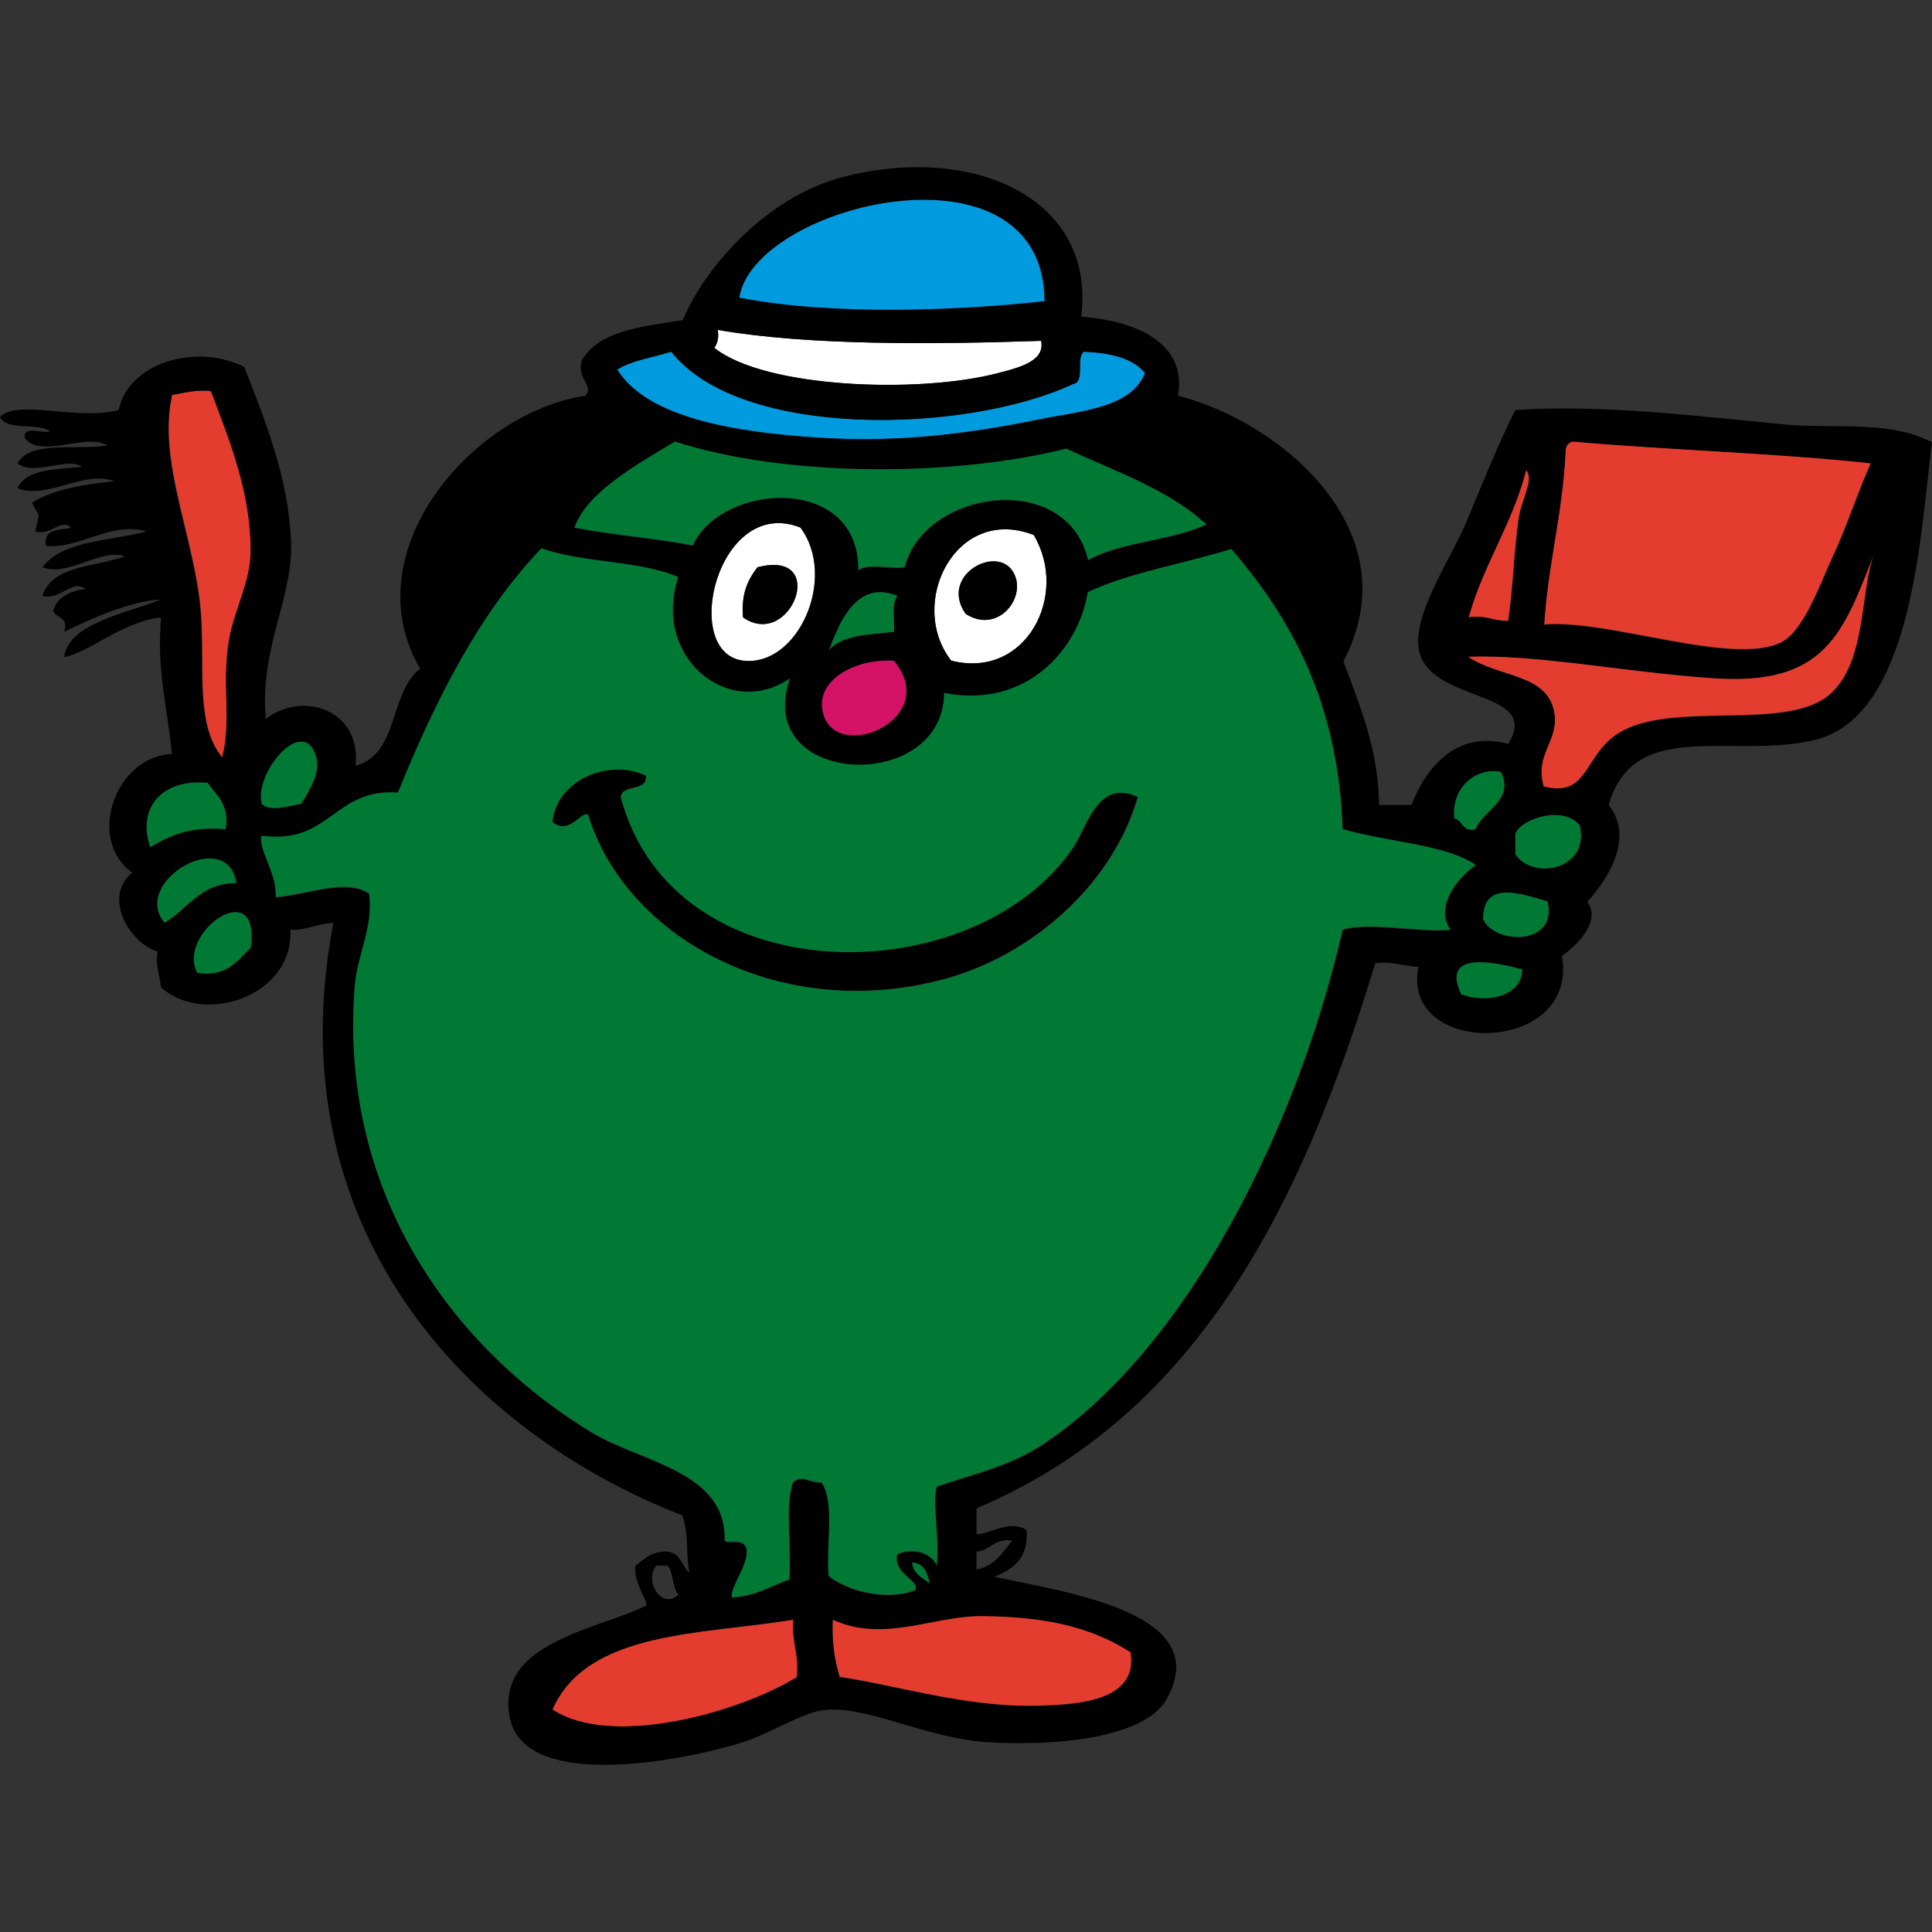 <?xml version="1.0" encoding="UTF-8"?>
<svg id="Layer_1" data-name="Layer 1" xmlns="http://www.w3.org/2000/svg" viewBox="0 0 512 512">
  <rect x="0" y="0" width="512" height="512" fill="#333333" stroke="none"/>
  <defs>
    <style>
      .cls-1 {
        fill: #e43d30;
      }

      .cls-1, .cls-2, .cls-3, .cls-4, .cls-5, .cls-6 {
        fill-rule: evenodd;
      }

      .cls-2 {
        fill: #fff;
      }

      .cls-3 {
        fill: #009ade;
      }

      .cls-5 {
        fill: #007934;
      }

      .cls-6 {
        fill: #d41367;
      }
    </style>
  </defs>
  <path class="cls-3" d="M276.83,79.91c-21.96,2.47-56.4,3.92-80.93-.93,3.92-25.16,80.83-43.51,80.93.93Z"/>
  <path class="cls-2" d="M275.9,90.32c1.24,5.77-6.91,7.32-11.44,8.56-20.83,5.46-61.76,4.12-75.16-6.7.82-1.13,1.24-2.58.93-4.74,24.43,4.23,58.25,3.81,85.68,2.89Z"/>
  <path class="cls-3" d="M284.46,101.76c3.3-.52.52-7.11,2.89-8.56,7.01.31,12.89,1.75,16.19,5.67-3.71,9.28-16.81,10-28.56,12.37-17.11,3.51-36.5,6.19-58.05,4.74-21.24-1.44-45.16-4.95-53.3-18.04,3.92-2.47,9.49-3.2,14.33-4.74,18.25,23.3,78.15,21.75,106.5,8.56Z"/>
  <path class="cls-1" d="M55.98,103.62c4.85,13.09,10.72,27.22,10.52,42.79-.1,7.84-4.33,15.05-5.67,22.89-2.17,11.65.62,21.55-1.86,31.45-7.22-8.56-4.64-24.02-5.67-38.04-1.44-20-11.65-40.42-7.63-58.05,3.2-.52,6.08-1.44,10.31-1.03Z"/>
  <path class="cls-5" d="M319.72,138.88c-9.28,4.43-22.68,4.54-31.45,9.49-5.46-24.13-43.3-18.76-48.56,1.86-3.81.62-10.1-1.24-12.37.93.62-25.57-35.98-23.51-43.82-6.7-10.1-1.96-21.34-2.78-31.45-4.74,3.3-9.49,16.7-16.91,26.7-22.89,28.66,9.28,72.69,9.69,103.72,1.86,13.09,6.29,27.32,11.03,37.22,20.21Z"/>
  <path class="cls-1" d="M495.81,122.69c-3.61,7.94-6.29,16.7-10.52,25.67-2.78,5.98-7.32,18.97-13.3,21.86-12.99,6.29-45.98-6.29-62.79-4.74,1.03-16.08,4.95-29.38,5.67-45.67,0-1.65.72-2.47,1.86-2.89,25.98,2.37,53.51,3.09,79.08,5.77Z"/>
  <path class="cls-2" d="M212.08,139.81c9.9,13.2-.62,37.01-15.26,35.26-16.6-2.17-6.6-43.92,15.26-35.26ZM200.74,150.33c-2.47,3.2-4.33,7.01-3.81,13.3,12.68,8.76,22.99-18.25,3.81-13.3Z"/>
  <path class="cls-2" d="M273.94,141.77c9.49,15.88-1.96,38.35-21.86,33.3-11.75-15.05,1.13-41.34,21.86-33.3ZM269.2,153.11c-3.09-10-20.83-1.24-13.3,9.49,8.04,5.26,15.26-3.09,13.3-9.49Z"/>
  <path class="cls-4" d="M255.9,162.7c-7.53-10.83,10.21-19.49,13.3-9.49,1.96,6.29-5.26,14.64-13.3,9.49Z"/>
  <path class="cls-4" d="M196.92,163.63c-.62-6.29,1.34-10.1,3.81-13.3,19.18-4.95,8.87,22.06-3.81,13.3Z"/>
  <path class="cls-6" d="M236.82,175.07c13.4,16.08-17.42,28.35-19.07,12.37-.72-7.53,9.18-12.99,19.07-12.37Z"/>
  <path class="cls-5" d="M69.28,213.11c-2.17-7.84,10.41-23.4,14.23-13.3,1.75,4.54-1.44,9.59-3.81,13.3-2.99.31-7.73,2.27-10.41,0Z"/>
  <path class="cls-4" d="M171.15,205.48c.41,4.54-6.19,2.06-6.7,5.67,13.82,52.58,93.51,52.07,119.91,13.3,3.51-5.16,6.5-18.56,17.11-13.3-6.5,22.79-27.84,42.27-52.38,48.56-42.89,11.03-83.31-11.34-93.31-43.82-1.65-1.24-5.05,5.67-9.49,1.86,1.03-10.62,14.54-17.01,24.85-12.27Z"/>
  <path class="cls-5" d="M397.76,204.56c3.81,7.53-4.85,10.21-6.7,15.26-3.71.82-3.4-2.37-5.67-2.89-.93-8.66,6.29-13.71,12.37-12.37Z"/>
  <path class="cls-5" d="M55.06,207.44c2.27,3.4,5.88,5.57,4.74,12.37-9.18-.93-14.85,1.65-20,4.74-3.71-11.03,3.71-18.25,15.26-17.11Z"/>
  <path class="cls-5" d="M418.69,218.89c2.68,11.65-12.37,14.64-17.11,7.63v-5.67c2.37-4.54,13.4-7.22,17.11-1.96Z"/>
  <path class="cls-5" d="M62.69,234.04c-9.79,0-12.78,6.91-19.07,10.52-9.18-10.72,16.5-25.98,19.07-10.52Z"/>
  <path class="cls-5" d="M410.14,238.79c2.78,12.06-14.23,11.44-17.11,4.74-.1-10.41,10.21-6.7,17.11-4.74Z"/>
  <path class="cls-5" d="M52.17,257.86c-5.57-10.72,17.01-26.5,14.23-6.7-3.51,3.4-6.08,7.84-14.23,6.7Z"/>
  <path class="cls-5" d="M403.43,256.93c-.1,7.32-9.38,9.07-16.19,6.7-5.88-12.27,10-8.35,16.19-6.7Z"/>
  <path class="cls-5" d="M241.67,413.95c3.3.21,4.12,2.78,4.74,5.67-1.96-1.55-4.43-2.47-4.74-5.67Z"/>
  <path class="cls-2" d="M179.81,422.61c-1.59,1.42-3.18,1.41-4.43.63,1.24.74,2.78.71,4.33-.73-1.73-1.72-1.26-5.63-2.81-7.53h.02c1.65,1.86,1.14,5.88,2.89,7.63Z"/>
  <path class="cls-1" d="M299.71,437.77c2.17,13.4-15.05,14.02-25.67,14.23-18.15.41-37.63-5.67-51.45-7.63-1.44-4.33-2.17-9.28-1.86-15.26,13.71,6.29,26.7-1.13,40-.93,14.64.31,27.32,2.27,38.97,9.59Z"/>
  <path class="cls-1" d="M211.15,444.47c-15.36,9.49-49.39,18.87-64.75,8.56,9.28-21.03,39.8-19.8,63.82-23.82-.52,5.88,1.65,9.07.93,15.26Z"/>
  <path class="cls-1" d="M404.36,124.55c2.27,2.37-1.13,7.73-1.86,12.37-1.34,8.56-1.55,19.49-2.89,27.63-3.92.1-5.98-1.65-10.52-.93,4.02-14.12,11.65-24.64,15.26-39.08Z"/>
  <path class="cls-4" d="M414.88,119.91c-.1-1.65.62-2.48,1.85-2.89,25.99,2.27,53.51,2.99,79.08,5.77-3.61,7.94-6.29,16.71-10.51,25.68-2.79,5.98-7.22,18.86-13.3,21.85-12.99,6.4-45.99-6.28-62.79-4.74,1.03-16.08,4.84-29.28,5.67-45.67ZM404.47,124.55c2.26,2.37-1.14,7.73-1.86,12.37-1.34,8.66-1.55,19.49-2.89,27.63-4.02.1-5.98-1.65-10.51-.93,3.91-14.12,11.54-24.64,15.26-39.07ZM397.76,204.55c3.82,7.63-4.94,10.21-6.7,15.26-3.61.83-3.3-2.37-5.67-2.88-.93-8.66,6.29-13.72,12.37-12.38ZM276.83,79.8c-21.96,2.48-56.4,3.92-80.94-.93,3.92-25.05,80.83-43.4,80.94.93ZM190.22,87.43c24.44,4.23,58.25,3.82,85.68,2.89,1.24,5.67-6.91,7.32-11.45,8.56-20.72,5.46-61.75,4.02-75.16-6.71.83-1.13,1.24-2.57.93-4.74ZM177.85,93.2c18.35,23.31,78.25,21.76,106.5,8.56,3.3-.51.62-7.01,2.89-8.56,7.01.31,12.89,1.65,16.19,5.68-3.72,9.27-16.81,10-28.56,12.37-17.12,3.5-36.5,6.18-58.05,4.74-21.24-1.34-45.16-4.95-53.3-18.04,3.92-2.48,9.48-3.2,14.33-4.75ZM178.88,117.02c28.66,9.28,72.69,9.59,103.72,1.86,12.99,6.08,27.22,10.82,37.22,20.2-9.28,4.34-22.79,4.54-31.45,9.49-5.46-24.13-43.3-18.76-48.56,1.86-3.81.61-10.1-1.24-12.37.92.52-25.57-35.98-23.61-43.82-6.7-10.1-1.96-21.34-2.78-31.44-4.74,3.3-9.49,16.7-16.91,26.7-22.89ZM252.08,175.07c-11.75-15.06,1.14-41.35,21.86-33.3,9.48,15.87-1.96,38.35-21.86,33.3ZM236.82,167.44c-6.6.72-13.71.82-17.11,4.74,1.85-4.64,6.49-19.18,18.04-14.23-1.65,1.76-.62,6.29-.93,9.49ZM236.93,175.07c13.3,16.08-17.43,28.35-19.08,12.37-.82-7.53,9.08-12.99,19.08-12.37ZM196.92,175.07c-16.7-2.17-6.7-43.92,15.26-35.26,9.8,13.3-.62,37.11-15.26,35.26ZM45.57,104.65c3.3-.52,6.19-1.44,10.31-1.03,4.95,13.09,10.72,27.22,10.52,42.79-.11,7.83-4.23,15.05-5.67,22.88-2.07,11.65.72,21.65-1.86,31.45-7.22-8.56-4.64-24.02-5.67-38.04-1.55-20.01-11.65-40.42-7.63-58.05ZM55.06,207.44c2.26,3.4,5.87,5.57,4.74,12.37-9.18-.92-14.85,1.65-20,4.75-3.71-11.04,3.71-18.25,15.26-17.12ZM62.69,234.04c-9.8.1-12.89,6.91-19.08,10.52-9.17-10.73,16.5-25.98,19.08-10.52ZM66.5,251.16c-3.61,3.4-6.19,7.83-14.23,6.7-5.67-10.73,16.91-26.5,14.23-6.7ZM83.61,199.81c1.76,4.54-1.44,9.59-3.81,13.3-3.09.31-7.84,2.27-10.41,0-2.27-7.83,10.41-23.4,14.22-13.3ZM211.15,444.47c-15.36,9.49-49.38,18.87-64.75,8.56,9.28-21.03,39.8-19.8,63.82-23.82-.51,5.88,1.65,9.07.93,15.26ZM299.61,437.87c2.17,13.4-15.05,14.02-25.67,14.23-18.15.31-37.63-5.67-51.45-7.63-1.34-4.33-2.06-9.28-1.85-15.26,13.71,6.29,26.7-1.13,40-.93,14.74.21,27.42,2.17,38.97,9.59ZM241.67,414.06c3.3.2,4.12,2.78,4.74,5.67-1.96-1.65-4.43-2.58-4.74-5.67ZM268.27,408.28c-2.58,3.09-4.64,6.81-9.49,7.63v-4.74c3.82-.31,4.64-3.61,9.49-2.89ZM355.8,246.52c-11.65,50.93-40.21,110.01-78.97,136.09-8.66,5.88-17.32,7.73-28.56,11.44-1.34,4.75.72,11.86,0,20.93-1.45-3.3-6.39-4.95-10.52-2.88-1.13,5.25,6.29,7.01,4.74,9.48-8.24,2.99-18.25-.1-22.88-3.81-.62-8.15,1.75-19.49-1.86-24.75-2.99.11-5.36-2.27-7.63,0-2.17,6.6-.31,17.43-.93,25.68-4.95,1.75-8.86,4.43-15.26,4.74-.41-2.89,5.06-9.18,3.82-13.3-1.14-2.48-5.26-.62-5.67-1.86.41-18.35-22.17-20.62-35.26-28.56-35.26-21.34-67.02-61.86-62.79-118.05.72-8.86,5.05-15.88,3.81-24.74-6.39-4.23-17.01.51-24.74.93.31-6.5-4.54-12.27-3.82-16.19,18.36,2.47,19.18-12.68,36.19-11.45,9.9-24.33,21.34-47.22,38.05-64.74,10.62,3.91,25.98,3.19,36.19,7.63-6.91,21.13,13.4,37.73,29.59,26.91-9.9,28.76,40.62,30.82,40.93,3.81,21.75,4.33,35.57-11.75,38.04-26.7,11.24-5.26,25.47-7.53,38.04-11.45,15.99,18.56,28.36,40.83,29.49,74.24,12.27,3.4,27.32,3.91,35.26,9.48-4.53,3.09-11.13,11.03-6.7,17.12-7.73.82-21.44-2.17-28.56,0ZM387.25,263.53c-5.88-12.17,10-8.25,16.18-6.7-.1,7.32-9.38,9.17-16.18,6.7ZM393.02,243.63c-.1-10.52,10.21-6.81,17.12-4.74,2.78,12.06-14.23,11.44-17.12,4.74ZM401.58,226.41v-5.67c2.37-4.43,13.4-7.11,17.11-1.96,2.68,11.65-12.37,14.64-17.11,7.63ZM485.3,183.73c-11.24,10.62-41.97,1.75-56.19,10.51-9.69,5.88-7.94,17.22-20,14.23-2.38-8.35,3.91-11.85,2.88-19.07-1.54-10.93-14.33-9.59-22.89-15.26,17.74-.83,42.58,4.12,64.75,5.67,29.9,2.06,34.64-11.96,42.89-33.2-3.92,10.31-2.06,28.25-11.44,37.12ZM472.92,112.48c-23.71-2.26-48.45-5.36-71.34-3.81-5.05,10-8.66,19.49-13.3,30.41-3.71,8.67-13.51,23.2-12.37,32.38,1.85,15.26,32.99,10.82,23.81,25.67-14.02-3.71-21.85,6.5-25.67,16.19h-8.56c-.31-14.64-4.64-25.16-9.48-38.05,18.25-34.74-17.01-63.61-43.82-70.41,2.47-14.34-11.75-19.9-25.67-20.93,3.92-31.24-28.25-45.88-62.79-37.12-20.62,5.26-37.01,24.12-42.79,38.04-10.82,1.65-22.06,2.79-26.7,10.52-1.65,5.05,3.3,6.6.93,9.49-30.42,4.63-61.76,41.75-43.82,72.37-8.15,6.09-5.67,22.79-17.12,25.67,1.55-14.74-13.91-20-23.81-12.37-1.65-19.07,7.52-32.47,6.7-47.63-.93-16.91-6.6-30.72-12.37-45.67-12.99-6.4-30.73-1.04-33.3,11.44-10.52,2.89-27.12-2.99-31.45,1.86,1.96,3.81,10.1,1.34,13.3,3.81-2.17.62-7.42-1.75-6.7,1.86,4.53,5.36,16.29-1.55,21.86,1.85-8.15,1.34-20.42-1.44-23.82,4.74,4.43,3.51,13.3-1.85,17.11.93-6.8.72-14.74.42-17.11,5.67,7.84,3.1,17.84-4.95,25.67-1.85-8.25.82-16.19,2.16-21.86,5.67,2.27,4.53,2.07,1.75.93,7.63,4.02,1.23,7.01-3.71,9.49-.93-3.3.62-7.43.21-6.7,4.74,8.86.93,17.21-6.6,26.7-3.81-9.8,2.58-22.37,2.37-27.63,9.48,6.6,2.68,15.57-5.15,21.86-2.88-7.84,2.88-19.28,2.26-21.86,10.51,4.95,1.14,7.94-4.64,11.44-1.85-4.12.51-7.42,2.06-8.56,5.67.62,2.27,4.23,1.54,2.89,5.67,7.22-3.61,18.25-8.35,25.67-8.56-9.38,3.71-24.64,6.39-25.67,15.26,6.91-1.34,15.36-9.38,25.67-10.52-1.13,14.33,1.45,22.17,2.89,36.19-15.05.62-22.78,22.68-10.52,31.45-7.93,6.39-.72,18.66,6.71,20.93-.62,4.02.61,6.29.92,9.48,11.76,10.42,35.37,1.86,34.23-15.26,4.54.11,7.22-1.65,11.45-1.85-15.47,80.52,35.05,134.75,92.48,157.02,1.86,5.88.82,9.69,1.86,15.26-2.17-1.96-2.38-5.88-6.71-5.67-3.6.2-5.46,2.16-7.63,3.81-.51,4.44,3.41,9.28,2.89,10.52-12.89,6.39-39.8,9.69-36.19,29.49,3.82,20.62,48.77,10.93,61.86,6.7,7.63-2.48,15.88-8.04,21.86-8.56,11.24-1.03,26.91,7.53,42.79,8.56,18.66,1.13,41.86-1.14,47.63-11.45,12.58-22.58-25.26-28.04-45.67-32.37,4.95-2.06,9.07-4.85,8.55-12.37-4.53-3.2-11.34,1.85-13.3.93v-6.71c58.67-24.74,86.3-80.62,105.68-144.44,4.74-.62,7.43.82,11.45.93-4.85,24.12,42.58,23.61,38.04-2.89,5.05-3.61,10.21-9.69,6.7-14.33,4.95-5.46,12.79-16.7,5.67-25.67,6.6-23.2,32.48-12.17,54.23-17.12,26.6-5.98,28.36-55.47,31.45-78.97-11.13-5.98-25.98-3.51-39.08-4.75ZM175.01,422.98c-.12-.09-.23-.18-.34-.28-.1-.1-.19-.19-.28-.29-.11-.12-.21-.24-.3-.37-.1-.13-.2-.26-.27-.4-.1-.14-.18-.28-.25-.43-1.02-1.92-1.14-4.54.36-6.33h2.89s.05.06.08.1c1.55,1.9,1.08,5.81,2.81,7.53-1.55,1.44-3.09,1.47-4.33.73-.13-.08-.25-.16-.37-.26Z"/>
  <path class="cls-5" d="M209.3,179.81c-9.9,28.66,40.62,30.83,40.93,3.81,21.75,4.33,35.67-11.65,38.04-26.7,11.24-5.26,25.47-7.53,38.04-11.44,15.98,18.56,28.35,40.83,29.49,74.23,12.17,3.51,27.22,4.02,35.26,9.49-4.54,3.09-11.03,11.03-6.7,17.11-7.73.82-21.45-2.17-28.56,0-11.65,51.04-40.21,110.01-78.98,136.09-8.66,5.77-17.32,7.73-28.56,11.44-1.34,4.74.72,11.86,0,20.93-1.44-3.3-6.39-4.95-10.52-2.89-1.13,5.26,6.29,7.01,4.74,9.49-8.14,2.99-18.25-.1-22.89-3.81-.72-8.14,1.75-19.49-1.86-24.74-2.99.1-5.36-2.27-7.63,0-2.17,6.7-.31,17.42-.93,25.67-4.95,1.75-8.87,4.43-15.26,4.74-.41-2.89,5.05-9.28,3.81-13.3-1.24-2.58-5.36-.72-5.67-1.86.41-18.35-22.17-20.62-35.26-28.56-35.26-21.34-67.12-61.86-62.79-118.05.72-8.87,5.05-15.88,3.81-24.74-6.39-4.23-17.01.52-24.74.93.31-6.5-4.54-12.27-3.81-16.19,18.35,2.47,19.07-12.58,36.19-11.44,9.9-24.33,21.34-47.22,38.04-64.75,10.62,3.92,25.98,3.2,36.19,7.63-6.91,21.34,13.4,37.94,29.59,26.91ZM146.4,217.86c4.54,3.71,7.84-3.2,9.49-1.86,10,32.48,50.42,54.75,93.31,43.82,24.54-6.29,45.88-25.78,52.38-48.56-10.62-5.16-13.61,8.14-17.11,13.3-26.39,38.77-106.09,39.28-119.91-13.3.52-3.61,7.01-1.24,6.7-5.67-10.41-4.85-23.92,1.55-24.85,12.27Z"/>
  <path class="cls-1" d="M496.74,146.51c-3.92,10.31-1.96,28.25-11.44,37.12-11.13,10.52-41.86,1.75-56.19,10.52-9.59,5.88-7.94,17.32-20,14.23-2.47-8.35,3.81-11.86,2.89-19.07-1.55-10.93-14.23-9.49-22.89-15.26,17.73-.72,42.58,4.23,64.75,5.67,29.9,2.17,34.64-11.86,42.89-33.2Z"/>
  <path class="cls-5" d="M237.85,157.95c-1.65,1.75-.72,6.29-.93,9.49-6.6.72-13.71.82-17.11,4.74,1.75-4.64,6.39-19.18,18.04-14.23Z"/>
</svg>